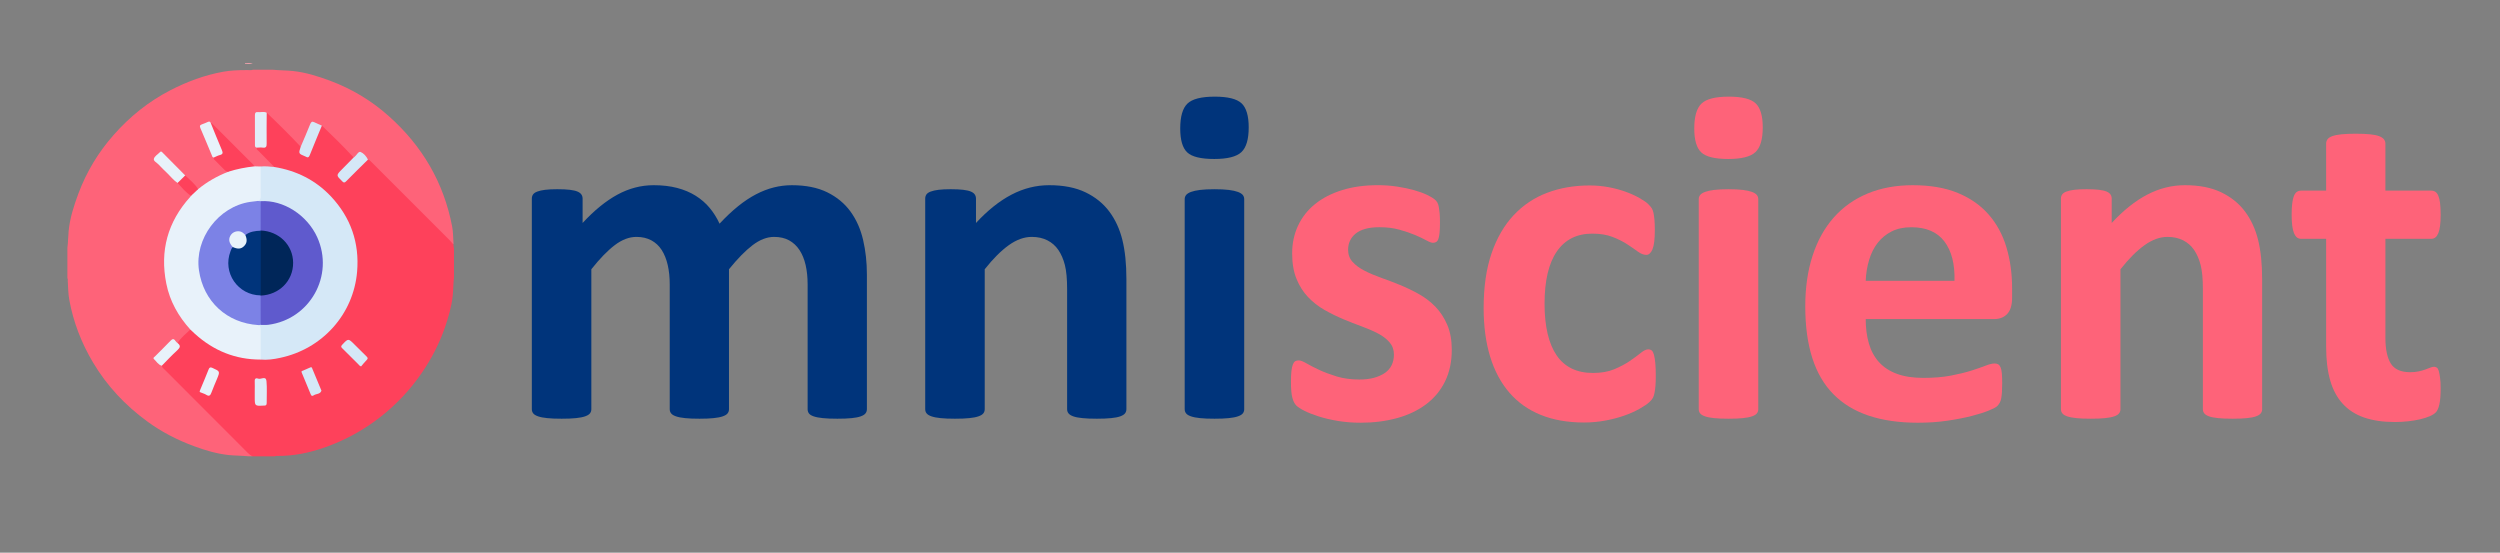 <?xml version="1.0" encoding="utf-8"?>
<!-- Generator: Adobe Illustrator 16.0.0, SVG Export Plug-In . SVG Version: 6.00 Build 0)  -->
<!DOCTYPE svg PUBLIC "-//W3C//DTD SVG 1.1//EN" "http://www.w3.org/Graphics/SVG/1.1/DTD/svg11.dtd">
<svg version="1.1" id="Layer_1" xmlns="http://www.w3.org/2000/svg" xmlns:xlink="http://www.w3.org/1999/xlink" x="0px" y="0px"
	 width="242px" height="53.5px" viewBox="0 0 242 53.5" enable-background="new 0 0 242 53.5" xml:space="preserve">
<rect x="0" y="0" width="242" height="53.5" fill="#808080" stroke="none"/>
<g>
	<g>
		<path fill="#FE6379" d="M24.502,6.75c0.636,0,1.27,0,1.901,0c0.635,0.064,1.28,0.057,1.92,0.12
			c1.255,0.128,2.45,0.509,3.624,0.943c2.104,0.785,4.015,1.931,5.686,3.426c3.231,2.873,5.32,6.421,6.136,10.688
			c0.104,0.547,0.089,1.109,0.135,1.667c-0.059,0.124-0.141,0.057-0.213,0.021c-0.115-0.067-0.196-0.177-0.292-0.268
			c-2.418-2.421-4.84-4.848-7.268-7.271c-0.192-0.188-0.378-0.379-0.579-0.559c-0.062-0.087-0.148-0.162-0.218-0.239
			c-0.382-0.394-0.382-0.395-0.85-0.085c-0.079,0.054-0.164,0.099-0.269,0.09c-0.203-0.049-0.323-0.206-0.467-0.342
			c-0.892-0.888-1.777-1.787-2.673-2.675c-0.071-0.035-0.141-0.045-0.208-0.073c-0.636-0.266-0.636-0.266-0.89,0.364
			c-0.178,0.451-0.375,0.892-0.55,1.34c-0.062,0.145-0.117,0.298-0.293,0.344c-0.207,0-0.322-0.15-0.446-0.277
			c-0.92-0.931-1.877-1.825-2.755-2.793c-0.072-0.077-0.161-0.106-0.256-0.128c-0.046-0.009,0.019-0.002-0.035-0.009
			c-0.772-0.103-0.832-0.053-0.832,0.719c0,0.64-0.002,1.28,0,1.92c0,0.168-0.01,0.341,0.104,0.485
			c0.051,0.133,0.115,0.25,0.227,0.354c0.425,0.414,0.854,0.833,1.26,1.267c0.122,0.131,0.318,0.281,0.08,0.487
			c-0.41,0.059-0.819-0.02-1.227-0.022c-0.183,0.003-0.363,0.034-0.542-0.01c-0.197-0.114-0.374-0.262-0.533-0.425
			c-1.095-1.085-2.181-2.176-3.275-3.268c-0.184-0.185-0.278-0.463-0.567-0.539c-0.249-0.08-0.444,0.068-0.648,0.16
			c-0.149,0.064-0.129,0.188-0.078,0.307c0.379,0.905,0.713,1.827,1.16,2.702c0.077,0.247,0.305,0.366,0.462,0.55
			c0.279,0.318,0.629,0.566,0.887,0.909c-0.015,0.157-0.142,0.212-0.266,0.265c-0.802,0.354-1.576,0.754-2.265,1.305
			c-0.114,0.091-0.244,0.161-0.4,0.149c-0.519-0.356-0.903-0.85-1.339-1.291c-0.685-0.62-1.307-1.3-1.97-1.941
			c-0.286-0.277-0.322-0.267-0.608,0.02c-0.184,0.179-0.16,0.309,0.009,0.482c0.664,0.674,1.355,1.318,1.996,2.017
			c0.443,0.441,0.949,0.82,1.285,1.359c0,0.177-0.121,0.285-0.227,0.403c-1.265,1.437-2.001,3.105-2.233,5.004
			c-0.259,2.147,0.245,4.121,1.35,5.951c0.238,0.398,0.521,0.768,0.824,1.111c0.095,0.107,0.204,0.212,0.219,0.371
			c-0.009,0.155-0.093,0.275-0.199,0.377c-0.358,0.34-0.668,0.731-1.074,1.028c-0.072,0.021-0.157,0.021-0.207-0.032
			c-0.258-0.259-0.43-0.111-0.624,0.1c-0.356,0.371-0.728,0.739-1.1,1.102c-0.183,0.176-0.222,0.324-0.011,0.503
			c0.158,0.129,0.287,0.295,0.449,0.422c1.413,1.462,2.864,2.876,4.3,4.316c1.428,1.427,2.845,2.867,4.289,4.271
			c0.065,0.071,0.163,0.128,0.114,0.246c-0.122,0-0.242,0-0.367,0c-0.641-0.063-1.28-0.058-1.917-0.118
			c-1.169-0.128-2.287-0.46-3.382-0.865c-1.603-0.594-3.114-1.369-4.498-2.38c-2.147-1.568-3.93-3.464-5.285-5.755
			c-1.107-1.871-1.879-3.867-2.271-6.003c-0.115-0.61-0.113-1.228-0.152-1.846c-0.009-0.095,0.03-0.195-0.037-0.281
			c0-0.979,0-1.949,0-2.925c0.074-0.536,0.067-1.083,0.121-1.626c0.121-1.261,0.507-2.451,0.943-3.627
			c0.786-2.107,1.936-4.01,3.425-5.692c1.558-1.762,3.365-3.224,5.468-4.309c1.634-0.843,3.334-1.475,5.146-1.801
			c0.716-0.129,1.448-0.152,2.178-0.156C24.036,6.766,24.271,6.831,24.502,6.75z"/>
		<path fill="#FE415B" d="M35.618,15.451c0.16,0.014,0.247,0.143,0.349,0.244c2.528,2.525,5.056,5.055,7.584,7.584
			c0.111,0.112,0.206,0.239,0.311,0.356c0.11,0.104-0.013,0.259,0.083,0.364c0,0.949,0,1.899,0,2.85
			c-0.066,0.592-0.061,1.185-0.122,1.776c-0.113,1.069-0.418,2.096-0.765,3.107c-0.545,1.559-1.301,3.014-2.234,4.371
			c-1.103,1.608-2.419,3.012-3.945,4.216c-1.651,1.299-3.463,2.296-5.439,2.99c-1.492,0.523-3.019,0.841-4.604,0.825
			c-0.07,0-0.149-0.022-0.209,0.036c-0.731,0-1.461,0-2.194,0c-0.187-0.094-0.341-0.226-0.487-0.372
			c-2.663-2.664-5.325-5.328-7.985-7.996c-0.118-0.117-0.274-0.214-0.297-0.396c-0.094-0.209,0.066-0.318,0.177-0.435
			c0.318-0.337,0.638-0.665,0.976-0.972c0.237-0.222,0.429-0.444,0.379-0.792c0.308-0.538,0.809-0.888,1.231-1.313
			c0.271-0.009,0.439,0.18,0.614,0.341c1.466,1.361,3.205,2.112,5.177,2.365c0.338,0.044,0.676,0.044,1.015,0.084
			c1.178-0.021,2.321-0.221,3.415-0.669c1.905-0.776,3.408-2.043,4.477-3.807c1.031-1.695,1.452-3.555,1.29-5.517
			c-0.157-1.971-0.9-3.715-2.199-5.222c-1.403-1.638-3.175-2.647-5.285-3.069c-0.152-0.029-0.312-0.058-0.376-0.237
			c-0.511-0.516-1.021-1.026-1.527-1.552c-0.083-0.084-0.243-0.146-0.153-0.322c0.064-0.146,0.198-0.154,0.333-0.173
			c0.406-0.057,0.438-0.096,0.445-0.503c0.011-0.737-0.007-1.477,0.008-2.211c0.003-0.177-0.033-0.375,0.16-0.488
			c1.131,1.07,2.224,2.162,3.288,3.29c0.086,0.074,0.078,0.168,0.064,0.269c-0.036,0.328,0.032,0.402,0.388,0.5
			c0.286,0.082,0.317-0.137,0.387-0.31c0.287-0.691,0.584-1.38,0.865-2.073c0.073-0.176,0.124-0.378,0.348-0.432
			c1.051,1.003,2.084,2.02,3.071,3.085c0.057,0.202-0.09,0.313-0.203,0.433c-0.341,0.349-0.678,0.694-1.032,1.023
			c-0.195,0.19-0.19,0.316,0.011,0.498c0.189,0.175,0.328,0.297,0.56,0.047c0.52-0.545,1.059-1.07,1.593-1.596
			C35.285,15.532,35.395,15.357,35.618,15.451z"/>
		<path fill="#FEA5B1" d="M23.712,6.171c0.009-0.022,0.011-0.043,0.009-0.066c0.253,0,0.502,0,0.755,0
			C24.231,6.229,23.969,6.18,23.712,6.171z"/>
		<path fill="#D5E8F7" d="M26.552,16.165c2.145,0.349,3.995,1.269,5.491,2.856c1.916,2.047,2.763,4.498,2.525,7.278
			c-0.352,4.134-3.376,7.484-7.454,8.341c-0.616,0.136-1.246,0.223-1.881,0.166c-0.163-0.112-0.16-0.287-0.163-0.463
			c-0.006-0.599-0.002-1.204-0.002-1.807c0-0.353,0.015-0.699-0.091-1.042c0.026-0.097,0.101-0.128,0.191-0.152
			c0.75-0.068,1.492-0.145,2.205-0.438c1.999-0.829,3.229-2.312,3.612-4.424c0.58-3.188-1.512-6.197-4.72-6.786
			c-0.361-0.064-0.724-0.052-1.084-0.103c-0.115,0.002-0.213-0.035-0.264-0.146c0.224-0.505,0.139-1.039,0.152-1.565
			c0.006-0.447-0.004-0.897,0.005-1.343c0.001-0.159,0.01-0.317,0.16-0.421C25.673,16.072,26.113,16.126,26.552,16.165z"/>
		<path fill="#E8F2FA" d="M25.233,16.118c0,0.96-0.009,1.923,0.005,2.883c0.005,0.244-0.058,0.395-0.3,0.454
			c-0.131,0.236-0.384,0.194-0.584,0.225c-2.632,0.421-4.682,2.517-4.94,5.177c-0.302,3.124,1.801,5.862,4.9,6.385
			c0.234,0.033,0.527-0.033,0.698,0.227c0.214,0.072,0.225,0.247,0.222,0.441c-0.002,0.967,0,1.93,0,2.897
			c-2.447,0.005-4.552-0.854-6.361-2.485c-0.154-0.137-0.299-0.281-0.45-0.422c-1.156-1.28-1.982-2.733-2.322-4.432
			c-0.643-3.184,0.126-5.985,2.305-8.401c0.034-0.037,0.059-0.075,0.088-0.115c0.052-0.319,0.314-0.567,0.679-0.638
			c0.885-0.725,1.864-1.279,2.927-1.691c0.049-0.162,0.188-0.206,0.326-0.256c0.595-0.207,1.211-0.322,1.842-0.371
			c0.145-0.01,0.258,0.043,0.377,0.105C24.843,16.105,25.037,16.11,25.233,16.118z"/>
		<path fill="#FE415B" d="M24.645,16.101c-0.868,0.091-1.717,0.259-2.544,0.521c-0.141-0.002-0.25-0.06-0.352-0.162
			c-0.311-0.314-0.626-0.627-0.939-0.943c-0.075-0.073-0.179-0.142-0.106-0.27c0.041-0.215,0.225-0.285,0.39-0.344
			c0.245-0.092,0.274-0.227,0.178-0.447c-0.293-0.701-0.59-1.4-0.877-2.109c-0.059-0.159-0.148-0.317-0.008-0.477
			c0.078,0.055,0.165,0.104,0.229,0.167c1.308,1.307,2.615,2.614,3.921,3.922C24.578,15.999,24.608,16.051,24.645,16.101z"/>
		<path fill="#E1EDF8" d="M25.818,10.916c-0.002,0.993-0.023,1.982-0.005,2.979c0.005,0.315-0.068,0.44-0.4,0.394
			c-0.175-0.028-0.362,0-0.541,0.003c-0.191-0.008-0.193-0.141-0.193-0.282c0-0.956,0.001-1.912-0.003-2.868
			c-0.003-0.214,0.07-0.314,0.294-0.291C25.253,10.885,25.548,10.764,25.818,10.916z"/>
		<path fill="#E8F2FA" d="M20.386,11.87c0.361,0.886,0.712,1.773,1.089,2.65c0.115,0.27,0.115,0.413-0.202,0.492
			c-0.196,0.048-0.379,0.153-0.57,0.234c-0.165-0.002-0.169-0.15-0.217-0.257c-0.361-0.859-0.713-1.722-1.083-2.574
			c-0.101-0.229-0.044-0.321,0.177-0.391c0.183-0.057,0.359-0.146,0.537-0.22C20.224,11.757,20.319,11.741,20.386,11.87z"/>
		<path fill="#D5E8F7" d="M31.158,12.16c-0.39,0.95-0.793,1.896-1.17,2.853c-0.093,0.234-0.198,0.271-0.4,0.146
			c-0.005-0.009-0.02-0.009-0.032-0.016c-0.668-0.273-0.668-0.273-0.449-0.937c0.315-0.732,0.631-1.464,0.925-2.201
			c0.096-0.216,0.181-0.278,0.398-0.17C30.667,11.957,30.911,12.052,31.158,12.16z"/>
		<path fill="#E8F2FA" d="M17.191,17.712c-0.38-0.248-0.651-0.613-0.974-0.92c-0.299-0.281-0.591-0.576-0.875-0.876
			c-0.163-0.171-0.49-0.325-0.449-0.527c0.057-0.279,0.387-0.443,0.593-0.664c0.119-0.128,0.19-0.013,0.266,0.063
			c0.728,0.729,1.454,1.462,2.175,2.194C17.888,17.295,17.565,17.615,17.191,17.712z"/>
		<path fill="#D5E8F7" d="M35.618,15.451c-0.702,0.694-1.408,1.385-2.1,2.087c-0.149,0.152-0.232,0.179-0.396,0.01
			c-0.588-0.583-0.593-0.576-0.019-1.157c0.381-0.378,0.751-0.764,1.126-1.144c0.032-0.021,0.059-0.043,0.091-0.064
			c0.201-0.156,0.376-0.556,0.583-0.474C35.199,14.832,35.46,15.119,35.618,15.451z"/>
		<path fill="#E8F2FA" d="M17.191,33.211c0.316,0.245,0.258,0.428-0.023,0.689c-0.527,0.476-1.012,1.004-1.51,1.507
			c-0.349-0.107-0.511-0.418-0.753-0.645c-0.126-0.122,0.033-0.198,0.102-0.266c0.491-0.496,1-0.988,1.485-1.498
			c0.194-0.202,0.329-0.251,0.497,0.014C17.038,33.091,17.122,33.149,17.191,33.211z"/>
		<path fill="#FE415B" d="M17.191,17.712c0.246-0.245,0.491-0.486,0.735-0.73c0.437,0.425,0.936,0.789,1.247,1.332
			c-0.228,0.211-0.452,0.424-0.678,0.638C17.973,18.632,17.602,18.149,17.191,17.712z"/>
		<path fill="#DEEBF7" d="M24.659,37.935c0-0.351,0.012-0.703-0.001-1.056c-0.013-0.272,0.175-0.297,0.324-0.229
			c0.271,0.111,0.757-0.309,0.813,0.234c0.067,0.703,0.014,1.41,0.021,2.112c0.002,0.181-0.052,0.28-0.251,0.266
			c-0.008,0-0.02,0-0.034,0c-0.872,0.045-0.872,0.045-0.872-0.816C24.659,38.278,24.659,38.104,24.659,37.935z"/>
		<path fill="#D5E8F7" d="M34.952,35.471c-0.166-0.063-0.208-0.149-0.263-0.206c-0.517-0.515-1.029-1.032-1.552-1.544
			c-0.126-0.123-0.16-0.193-0.015-0.346c0.592-0.631,0.587-0.636,1.205-0.015c0.382,0.385,0.771,0.776,1.165,1.155
			c0.115,0.12,0.14,0.192,0.01,0.325C35.305,35.036,35.133,35.258,34.952,35.471z"/>
		<path fill="#E8F2FA" d="M19.333,37.854c0.019-0.046,0.034-0.087,0.054-0.137c0.271-0.649,0.547-1.298,0.805-1.954
			c0.083-0.205,0.163-0.245,0.375-0.148c0.741,0.336,0.744,0.325,0.426,1.094c-0.175,0.423-0.364,0.853-0.524,1.285
			c-0.1,0.271-0.208,0.413-0.51,0.22c-0.15-0.101-0.336-0.141-0.501-0.215C19.394,37.978,19.303,37.959,19.333,37.854z"/>
		<path fill="#D5E8F7" d="M30.072,35.553c0.125-0.029,0.14,0.074,0.166,0.152c0.288,0.686,0.572,1.368,0.853,2.05
			c0.009,0.021,0.029,0.053,0.024,0.07c-0.126,0.35-0.507,0.278-0.744,0.441c-0.124,0.08-0.223,0.088-0.287-0.079
			C29.8,37.49,29.507,36.799,29.22,36.1c-0.025-0.063-0.076-0.144,0.02-0.188C29.512,35.789,29.8,35.67,30.072,35.553z"/>
		<path fill="#5F5ACD" d="M25.236,19.474c2.185-0.142,4.501,1.339,5.474,3.497c1.67,3.706-0.704,7.949-4.746,8.47
			c-0.244,0.029-0.483,0.004-0.728,0.009c-0.089-0.073-0.152-0.156-0.152-0.275c-0.003-0.828-0.075-1.66,0.041-2.486
			c0.083-0.203,0.272-0.219,0.45-0.253c0.985-0.187,1.787-0.646,2.268-1.555c0.963-1.806-0.062-3.94-2.069-4.354
			c-0.224-0.044-0.505-0.007-0.642-0.278c-0.128-0.612-0.034-1.229-0.06-1.845c-0.007-0.182,0-0.365,0.003-0.546
			C25.078,19.708,25.105,19.568,25.236,19.474z"/>
		<path fill="#7C82E6" d="M25.23,28.612c0.002,0.942,0.002,1.889,0.005,2.837c-0.075,0.005-0.15,0.01-0.222,0.019
			c-3.054-0.193-5.314-2.277-5.753-5.301c-0.443-3.056,1.884-6.17,4.953-6.624c0.241-0.037,0.485-0.056,0.725-0.088
			c0.099,0.008,0.2,0.015,0.298,0.019c-0.003,0.947-0.003,1.892-0.005,2.838c-0.009,0.02-0.015,0.031-0.023,0.05
			c-0.445,0.229-0.958,0.242-1.404,0.462c-0.157,0.014-0.271-0.08-0.397-0.155c-0.291-0.18-0.562-0.156-0.803,0.06
			c-0.271,0.236-0.313,0.468-0.15,0.815c0.059,0.129,0.16,0.248,0.15,0.404c-0.007,0.149-0.077,0.28-0.13,0.415
			c-0.737,1.829,0.5,3.729,2.263,4.027c0.163,0.03,0.338,0.035,0.472,0.172C25.215,28.576,25.224,28.594,25.23,28.612z"/>
		<path fill="#002659" d="M25.23,22.312c1.782,0.066,3.141,1.415,3.145,3.132c0.003,1.739-1.343,3.098-3.145,3.169l0.007-0.019
			c-0.152-0.103-0.165-0.26-0.165-0.424c-0.009-1.803-0.009-3.61,0-5.418c0-0.161,0.013-0.318,0.165-0.421L25.23,22.312z"/>
		<path fill="#00347B" d="M25.238,22.331c0,2.088,0,4.174,0,6.263c-2.214-0.012-3.718-2.204-2.926-4.266
			c0.055-0.147,0.104-0.302,0.222-0.416c0.104-0.104,0.223-0.057,0.341-0.038c0.506,0.083,0.842-0.223,0.827-0.74
			c-0.005-0.131-0.064-0.269,0.047-0.38C24.188,22.408,24.706,22.352,25.238,22.331z"/>
		<path fill="#E8F2FA" d="M23.749,22.754c0.2,0.447,0.16,0.789-0.119,1.066c-0.289,0.29-0.606,0.317-1.097,0.092
			c-0.346-0.374-0.426-0.708-0.257-1.047c0.162-0.33,0.49-0.507,0.87-0.476C23.412,22.409,23.582,22.576,23.749,22.754z"/>
	</g>
	<g>
		<path fill="#00347B" d="M83.915,39.617c0,0.152-0.046,0.287-0.137,0.4c-0.091,0.115-0.244,0.209-0.457,0.285
			c-0.214,0.078-0.503,0.135-0.869,0.172c-0.366,0.039-0.831,0.057-1.394,0.057c-0.58,0-1.052-0.018-1.417-0.057
			c-0.366-0.037-0.659-0.094-0.88-0.172c-0.221-0.076-0.374-0.17-0.457-0.285c-0.084-0.113-0.126-0.248-0.126-0.4v-12.09
			c0-0.686-0.065-1.311-0.194-1.874c-0.13-0.563-0.328-1.048-0.595-1.452c-0.267-0.403-0.602-0.716-1.005-0.937
			c-0.404-0.221-0.888-0.332-1.452-0.332c-0.686,0-1.379,0.268-2.08,0.801c-0.701,0.533-1.462,1.311-2.286,2.331v13.553
			c0,0.152-0.045,0.287-0.137,0.4c-0.091,0.115-0.248,0.209-0.468,0.285c-0.221,0.078-0.514,0.135-0.88,0.172
			c-0.366,0.039-0.823,0.057-1.372,0.057c-0.564,0-1.029-0.018-1.394-0.057c-0.366-0.037-0.66-0.094-0.88-0.172
			c-0.221-0.076-0.377-0.17-0.468-0.285c-0.092-0.113-0.137-0.248-0.137-0.4v-12.09c0-0.686-0.065-1.311-0.194-1.874
			c-0.13-0.563-0.324-1.048-0.583-1.452c-0.259-0.403-0.594-0.716-1.005-0.937c-0.412-0.221-0.892-0.332-1.44-0.332
			c-0.701,0-1.402,0.268-2.103,0.801c-0.701,0.533-1.456,1.311-2.263,2.331v13.553c0,0.152-0.046,0.287-0.137,0.4
			c-0.092,0.115-0.248,0.209-0.469,0.285c-0.221,0.078-0.514,0.135-0.88,0.172c-0.366,0.039-0.831,0.057-1.395,0.057
			s-1.028-0.018-1.394-0.057c-0.366-0.037-0.659-0.094-0.88-0.172c-0.221-0.076-0.377-0.17-0.469-0.285
			c-0.091-0.113-0.137-0.248-0.137-0.4V19.23c0-0.152,0.038-0.286,0.114-0.4s0.213-0.209,0.412-0.285
			c0.198-0.076,0.453-0.134,0.766-0.172c0.312-0.038,0.705-0.057,1.177-0.057c0.487,0,0.891,0.019,1.211,0.057
			c0.32,0.038,0.567,0.096,0.743,0.172s0.301,0.171,0.377,0.285s0.115,0.248,0.115,0.4v2.354c1.127-1.22,2.251-2.134,3.371-2.743
			s2.29-0.914,3.509-0.914c0.838,0,1.592,0.088,2.263,0.263c0.67,0.175,1.269,0.427,1.794,0.754c0.525,0.328,0.979,0.72,1.36,1.178
			c0.381,0.457,0.701,0.968,0.96,1.531c0.609-0.655,1.208-1.219,1.794-1.691c0.586-0.473,1.166-0.857,1.737-1.154
			c0.571-0.298,1.143-0.519,1.714-0.663s1.154-0.217,1.749-0.217c1.356,0,2.499,0.229,3.429,0.686
			c0.929,0.457,1.68,1.078,2.251,1.862c0.571,0.785,0.979,1.703,1.223,2.755c0.244,1.051,0.366,2.164,0.366,3.337V39.617z"/>
		<path fill="#00347B" d="M109.035,39.617c0,0.152-0.046,0.287-0.137,0.4c-0.092,0.115-0.244,0.209-0.457,0.285
			c-0.214,0.078-0.507,0.135-0.88,0.172c-0.374,0.039-0.834,0.057-1.383,0.057c-0.564,0-1.033-0.018-1.406-0.057
			c-0.374-0.037-0.667-0.094-0.88-0.172c-0.214-0.076-0.366-0.17-0.458-0.285c-0.091-0.113-0.137-0.248-0.137-0.4V27.984
			c0-0.99-0.073-1.768-0.217-2.331c-0.145-0.563-0.354-1.048-0.628-1.452c-0.274-0.403-0.629-0.716-1.063-0.937
			c-0.435-0.221-0.941-0.332-1.52-0.332c-0.731,0-1.471,0.268-2.217,0.801s-1.524,1.311-2.331,2.331v13.553
			c0,0.152-0.046,0.287-0.137,0.4c-0.092,0.115-0.248,0.209-0.469,0.285c-0.221,0.078-0.514,0.135-0.88,0.172
			c-0.366,0.039-0.831,0.057-1.395,0.057s-1.028-0.018-1.394-0.057c-0.366-0.037-0.659-0.094-0.88-0.172
			c-0.221-0.076-0.377-0.17-0.469-0.285c-0.091-0.113-0.137-0.248-0.137-0.4V19.23c0-0.152,0.038-0.286,0.114-0.4
			s0.213-0.209,0.412-0.285c0.198-0.076,0.453-0.134,0.766-0.172c0.312-0.038,0.705-0.057,1.177-0.057
			c0.487,0,0.891,0.019,1.211,0.057c0.32,0.038,0.567,0.096,0.743,0.172s0.301,0.171,0.377,0.285s0.115,0.248,0.115,0.4v2.354
			c1.127-1.22,2.274-2.134,3.44-2.743c1.166-0.609,2.38-0.914,3.646-0.914c1.386,0,2.556,0.229,3.508,0.686s1.722,1.078,2.309,1.862
			c0.587,0.785,1.01,1.703,1.269,2.755c0.259,1.051,0.389,2.316,0.389,3.794V39.617z"/>
		<path fill="#00347B" d="M120.875,12.327c0,1.158-0.236,1.958-0.709,2.4c-0.472,0.442-1.349,0.663-2.628,0.663
			c-1.296,0-2.168-0.214-2.617-0.641c-0.45-0.426-0.675-1.195-0.675-2.309c0-1.157,0.232-1.962,0.697-2.411s1.345-0.674,2.641-0.674
			c1.279,0,2.148,0.217,2.605,0.651C120.646,10.441,120.875,11.215,120.875,12.327z M120.44,39.617c0,0.152-0.046,0.287-0.137,0.4
			c-0.092,0.115-0.248,0.209-0.469,0.285c-0.221,0.078-0.515,0.135-0.88,0.172c-0.366,0.039-0.831,0.057-1.395,0.057
			s-1.028-0.018-1.395-0.057c-0.365-0.037-0.659-0.094-0.88-0.172c-0.221-0.076-0.377-0.17-0.468-0.285
			c-0.092-0.113-0.138-0.248-0.138-0.4V19.276c0-0.152,0.046-0.286,0.138-0.4c0.091-0.114,0.247-0.213,0.468-0.297
			s0.515-0.148,0.88-0.194c0.366-0.046,0.831-0.068,1.395-0.068s1.028,0.022,1.395,0.068c0.365,0.046,0.659,0.11,0.88,0.194
			s0.377,0.183,0.469,0.297c0.091,0.114,0.137,0.248,0.137,0.4V39.617z"/>
		<path fill="#FE6379" d="M140.532,33.857c0,1.158-0.218,2.18-0.651,3.063c-0.435,0.885-1.048,1.623-1.84,2.219
			c-0.793,0.594-1.73,1.039-2.812,1.336c-1.082,0.297-2.256,0.445-3.521,0.445c-0.762,0-1.489-0.057-2.183-0.17
			c-0.693-0.115-1.314-0.26-1.863-0.436c-0.548-0.174-1.005-0.354-1.371-0.537c-0.365-0.182-0.633-0.354-0.8-0.514
			c-0.168-0.16-0.297-0.412-0.389-0.754c-0.092-0.344-0.137-0.85-0.137-1.52c0-0.443,0.015-0.797,0.045-1.064
			c0.03-0.266,0.076-0.479,0.138-0.639c0.061-0.16,0.137-0.268,0.229-0.32s0.206-0.08,0.343-0.08c0.168,0,0.415,0.096,0.743,0.285
			c0.327,0.191,0.734,0.4,1.223,0.629c0.487,0.229,1.055,0.441,1.703,0.641c0.647,0.197,1.383,0.297,2.205,0.297
			c0.518,0,0.979-0.053,1.383-0.16s0.755-0.26,1.052-0.457s0.521-0.449,0.674-0.754s0.229-0.656,0.229-1.053
			c0-0.457-0.141-0.848-0.423-1.176s-0.655-0.613-1.119-0.857c-0.466-0.244-0.991-0.472-1.577-0.686
			c-0.587-0.213-1.189-0.449-1.806-0.708c-0.617-0.26-1.22-0.557-1.807-0.892c-0.586-0.335-1.112-0.747-1.577-1.234
			s-0.838-1.074-1.119-1.76c-0.282-0.687-0.423-1.509-0.423-2.469c0-0.976,0.19-1.87,0.571-2.686s0.929-1.513,1.646-2.092
			c0.716-0.579,1.589-1.028,2.617-1.349s2.183-0.479,3.463-0.479c0.64,0,1.261,0.045,1.862,0.137
			c0.603,0.092,1.146,0.206,1.635,0.343c0.487,0.138,0.898,0.286,1.234,0.446c0.335,0.159,0.575,0.297,0.72,0.411
			s0.247,0.229,0.309,0.343c0.061,0.114,0.106,0.251,0.137,0.411c0.031,0.16,0.058,0.358,0.08,0.595
			c0.023,0.236,0.034,0.529,0.034,0.88c0,0.411-0.011,0.747-0.034,1.006c-0.022,0.259-0.061,0.465-0.114,0.617
			s-0.125,0.255-0.217,0.309s-0.198,0.08-0.32,0.08c-0.137,0-0.351-0.08-0.64-0.24c-0.29-0.16-0.651-0.332-1.086-0.515
			s-0.937-0.354-1.509-0.514c-0.571-0.16-1.223-0.24-1.954-0.24c-0.518,0-0.968,0.054-1.349,0.16s-0.693,0.259-0.937,0.457
			c-0.244,0.198-0.427,0.431-0.549,0.697s-0.183,0.552-0.183,0.856c0,0.473,0.145,0.869,0.434,1.188
			c0.29,0.32,0.671,0.603,1.144,0.846c0.472,0.244,1.009,0.473,1.611,0.687c0.602,0.213,1.211,0.445,1.828,0.696
			c0.617,0.252,1.227,0.546,1.829,0.881c0.602,0.335,1.139,0.746,1.611,1.233c0.472,0.488,0.853,1.071,1.143,1.749
			C140.386,32.125,140.532,32.93,140.532,33.857z"/>
		<path fill="#FE6379" d="M160.28,36.373c0,0.396-0.012,0.727-0.034,0.994c-0.023,0.266-0.054,0.49-0.092,0.674
			c-0.038,0.182-0.084,0.332-0.137,0.445c-0.054,0.115-0.172,0.26-0.354,0.434c-0.183,0.176-0.495,0.389-0.938,0.641
			s-0.944,0.477-1.509,0.674c-0.563,0.199-1.177,0.359-1.84,0.48c-0.662,0.121-1.345,0.184-2.045,0.184
			c-1.57,0-2.96-0.244-4.172-0.732c-1.211-0.486-2.229-1.207-3.052-2.16c-0.822-0.951-1.443-2.113-1.862-3.484
			s-0.629-2.94-0.629-4.708c0-2.042,0.255-3.807,0.766-5.292s1.223-2.716,2.138-3.691c0.914-0.975,1.996-1.699,3.245-2.171
			c1.25-0.473,2.621-0.709,4.114-0.709c0.609,0,1.208,0.054,1.795,0.16c0.586,0.106,1.135,0.251,1.646,0.435
			c0.51,0.183,0.967,0.388,1.371,0.617c0.403,0.229,0.689,0.427,0.857,0.594c0.167,0.168,0.285,0.309,0.354,0.423
			c0.068,0.114,0.121,0.263,0.159,0.445c0.038,0.184,0.069,0.408,0.092,0.675s0.034,0.591,0.034,0.972
			c0,0.884-0.076,1.505-0.229,1.862c-0.152,0.358-0.351,0.537-0.594,0.537c-0.26,0-0.534-0.106-0.823-0.319
			c-0.29-0.214-0.633-0.449-1.028-0.709c-0.396-0.259-0.869-0.495-1.417-0.709c-0.549-0.213-1.204-0.319-1.966-0.319
			c-1.494,0-2.637,0.575-3.429,1.726c-0.793,1.15-1.188,2.838-1.188,5.063c0,1.098,0.099,2.065,0.297,2.903s0.491,1.539,0.88,2.102
			c0.389,0.564,0.876,0.986,1.463,1.27c0.587,0.281,1.269,0.422,2.046,0.422c0.792,0,1.475-0.117,2.046-0.354s1.07-0.5,1.497-0.789
			c0.426-0.289,0.784-0.553,1.074-0.789c0.289-0.234,0.533-0.354,0.731-0.354c0.137,0,0.251,0.039,0.343,0.113
			c0.092,0.078,0.163,0.219,0.217,0.424s0.096,0.469,0.126,0.789C160.264,35.457,160.28,35.869,160.28,36.373z"/>
		<path fill="#FE6379" d="M170.634,12.327c0,1.158-0.236,1.958-0.709,2.4c-0.472,0.442-1.349,0.663-2.628,0.663
			c-1.296,0-2.168-0.214-2.617-0.641c-0.45-0.426-0.675-1.195-0.675-2.309c0-1.157,0.232-1.962,0.697-2.411s1.345-0.674,2.641-0.674
			c1.279,0,2.148,0.217,2.605,0.651C170.406,10.441,170.634,11.215,170.634,12.327z M170.2,39.617c0,0.152-0.046,0.287-0.137,0.4
			c-0.092,0.115-0.248,0.209-0.469,0.285c-0.221,0.078-0.515,0.135-0.88,0.172c-0.366,0.039-0.831,0.057-1.395,0.057
			s-1.028-0.018-1.395-0.057c-0.365-0.037-0.659-0.094-0.88-0.172c-0.221-0.076-0.377-0.17-0.468-0.285
			c-0.092-0.113-0.138-0.248-0.138-0.4V19.276c0-0.152,0.046-0.286,0.138-0.4c0.091-0.114,0.247-0.213,0.468-0.297
			s0.515-0.148,0.88-0.194c0.366-0.046,0.831-0.068,1.395-0.068s1.028,0.022,1.395,0.068c0.365,0.046,0.659,0.11,0.88,0.194
			s0.377,0.183,0.469,0.297c0.091,0.114,0.137,0.248,0.137,0.4V39.617z"/>
		<path fill="#FE6379" d="M194.771,28.83c0,0.701-0.156,1.22-0.469,1.555s-0.742,0.503-1.291,0.503H180.6
			c0,0.868,0.103,1.656,0.309,2.364c0.205,0.709,0.533,1.311,0.982,1.807c0.449,0.494,1.028,0.871,1.737,1.131
			s1.558,0.389,2.549,0.389c1.006,0,1.889-0.072,2.651-0.217c0.762-0.145,1.421-0.305,1.977-0.48
			c0.557-0.176,1.018-0.336,1.383-0.48c0.366-0.145,0.663-0.217,0.892-0.217c0.138,0,0.252,0.027,0.343,0.08
			c0.092,0.053,0.168,0.148,0.229,0.285c0.062,0.137,0.104,0.332,0.126,0.584c0.022,0.25,0.034,0.566,0.034,0.947
			c0,0.336-0.008,0.621-0.022,0.857c-0.016,0.236-0.038,0.439-0.068,0.605c-0.031,0.168-0.077,0.309-0.138,0.424
			c-0.061,0.113-0.141,0.225-0.24,0.332c-0.099,0.105-0.369,0.25-0.812,0.434c-0.441,0.182-1.005,0.361-1.691,0.537
			c-0.686,0.174-1.471,0.328-2.354,0.457c-0.884,0.129-1.829,0.193-2.835,0.193c-1.813,0-3.401-0.229-4.766-0.686
			c-1.363-0.457-2.503-1.15-3.417-2.08c-0.914-0.928-1.596-2.102-2.046-3.52c-0.449-1.416-0.674-3.077-0.674-4.981
			c0-1.813,0.236-3.448,0.709-4.903c0.472-1.455,1.157-2.689,2.057-3.703c0.899-1.013,1.992-1.786,3.28-2.319
			c1.287-0.533,2.738-0.8,4.354-0.8c1.706,0,3.165,0.251,4.377,0.754c1.211,0.503,2.205,1.2,2.982,2.092
			c0.777,0.891,1.349,1.946,1.714,3.165c0.366,1.22,0.549,2.545,0.549,3.978V28.83z M189.194,27.185
			c0.046-1.615-0.278-2.884-0.971-3.806c-0.694-0.922-1.765-1.383-3.212-1.383c-0.731,0-1.368,0.137-1.908,0.411
			c-0.541,0.274-0.991,0.645-1.349,1.108c-0.358,0.465-0.633,1.014-0.823,1.646c-0.19,0.633-0.301,1.308-0.331,2.023H189.194z"/>
		<path fill="#FE6379" d="M218.977,39.617c0,0.152-0.046,0.287-0.138,0.4c-0.091,0.115-0.244,0.209-0.457,0.285
			c-0.214,0.078-0.507,0.135-0.88,0.172c-0.374,0.039-0.834,0.057-1.383,0.057c-0.564,0-1.032-0.018-1.406-0.057
			c-0.373-0.037-0.666-0.094-0.88-0.172c-0.213-0.076-0.365-0.17-0.457-0.285c-0.091-0.113-0.137-0.248-0.137-0.4V27.984
			c0-0.99-0.072-1.768-0.218-2.331c-0.145-0.563-0.354-1.048-0.628-1.452c-0.274-0.403-0.629-0.716-1.063-0.937
			c-0.434-0.221-0.94-0.332-1.52-0.332c-0.731,0-1.471,0.268-2.217,0.801c-0.747,0.533-1.524,1.311-2.332,2.331v13.553
			c0,0.152-0.046,0.287-0.137,0.4c-0.092,0.115-0.248,0.209-0.469,0.285c-0.221,0.078-0.515,0.135-0.88,0.172
			c-0.366,0.039-0.831,0.057-1.395,0.057s-1.028-0.018-1.395-0.057c-0.365-0.037-0.659-0.094-0.88-0.172
			c-0.221-0.076-0.377-0.17-0.468-0.285c-0.092-0.113-0.138-0.248-0.138-0.4V19.23c0-0.152,0.038-0.286,0.114-0.4
			s0.213-0.209,0.411-0.285s0.454-0.134,0.767-0.172c0.312-0.038,0.704-0.057,1.177-0.057c0.487,0,0.892,0.019,1.211,0.057
			c0.32,0.038,0.567,0.096,0.743,0.172c0.175,0.076,0.301,0.171,0.377,0.285s0.114,0.248,0.114,0.4v2.354
			c1.128-1.22,2.274-2.134,3.44-2.743c1.165-0.609,2.381-0.914,3.646-0.914c1.387,0,2.556,0.229,3.509,0.686
			c0.952,0.457,1.722,1.078,2.309,1.862c0.586,0.785,1.009,1.703,1.269,2.755c0.259,1.051,0.389,2.316,0.389,3.794V39.617z"/>
		<path fill="#FE6379" d="M236.256,37.607c0,0.67-0.042,1.184-0.126,1.541c-0.083,0.359-0.193,0.611-0.331,0.756
			c-0.137,0.145-0.339,0.273-0.605,0.389c-0.267,0.113-0.579,0.213-0.938,0.297s-0.746,0.148-1.165,0.193
			c-0.42,0.047-0.843,0.068-1.269,0.068c-1.144,0-2.134-0.145-2.972-0.434c-0.839-0.289-1.531-0.734-2.08-1.338
			c-0.549-0.602-0.952-1.359-1.212-2.273c-0.259-0.914-0.388-1.996-0.388-3.246V23.116h-2.446c-0.289,0-0.511-0.18-0.663-0.537
			c-0.152-0.358-0.229-0.956-0.229-1.795c0-0.441,0.02-0.814,0.058-1.12c0.038-0.304,0.095-0.544,0.171-0.72
			c0.076-0.175,0.172-0.301,0.286-0.377s0.247-0.114,0.4-0.114h2.423v-4.549c0-0.152,0.041-0.289,0.125-0.411
			s0.236-0.225,0.457-0.309s0.519-0.145,0.892-0.183s0.834-0.058,1.383-0.058c0.563,0,1.032,0.02,1.406,0.058
			c0.373,0.038,0.666,0.099,0.88,0.183c0.213,0.084,0.365,0.187,0.457,0.309c0.091,0.122,0.137,0.259,0.137,0.411v4.549h4.435
			c0.152,0,0.286,0.038,0.4,0.114s0.209,0.202,0.285,0.377c0.076,0.176,0.134,0.416,0.172,0.72c0.037,0.306,0.057,0.679,0.057,1.12
			c0,0.839-0.076,1.437-0.229,1.795c-0.152,0.357-0.373,0.537-0.663,0.537h-4.457v9.577c0,1.111,0.176,1.945,0.526,2.502
			c0.35,0.557,0.975,0.834,1.874,0.834c0.305,0,0.579-0.027,0.822-0.08c0.244-0.053,0.461-0.113,0.652-0.184
			c0.189-0.068,0.35-0.129,0.479-0.182c0.129-0.053,0.247-0.08,0.354-0.08c0.091,0,0.179,0.027,0.263,0.08s0.148,0.16,0.194,0.32
			s0.088,0.377,0.126,0.65C236.237,36.83,236.256,37.18,236.256,37.607z"/>
	</g>
</g>
</svg>
